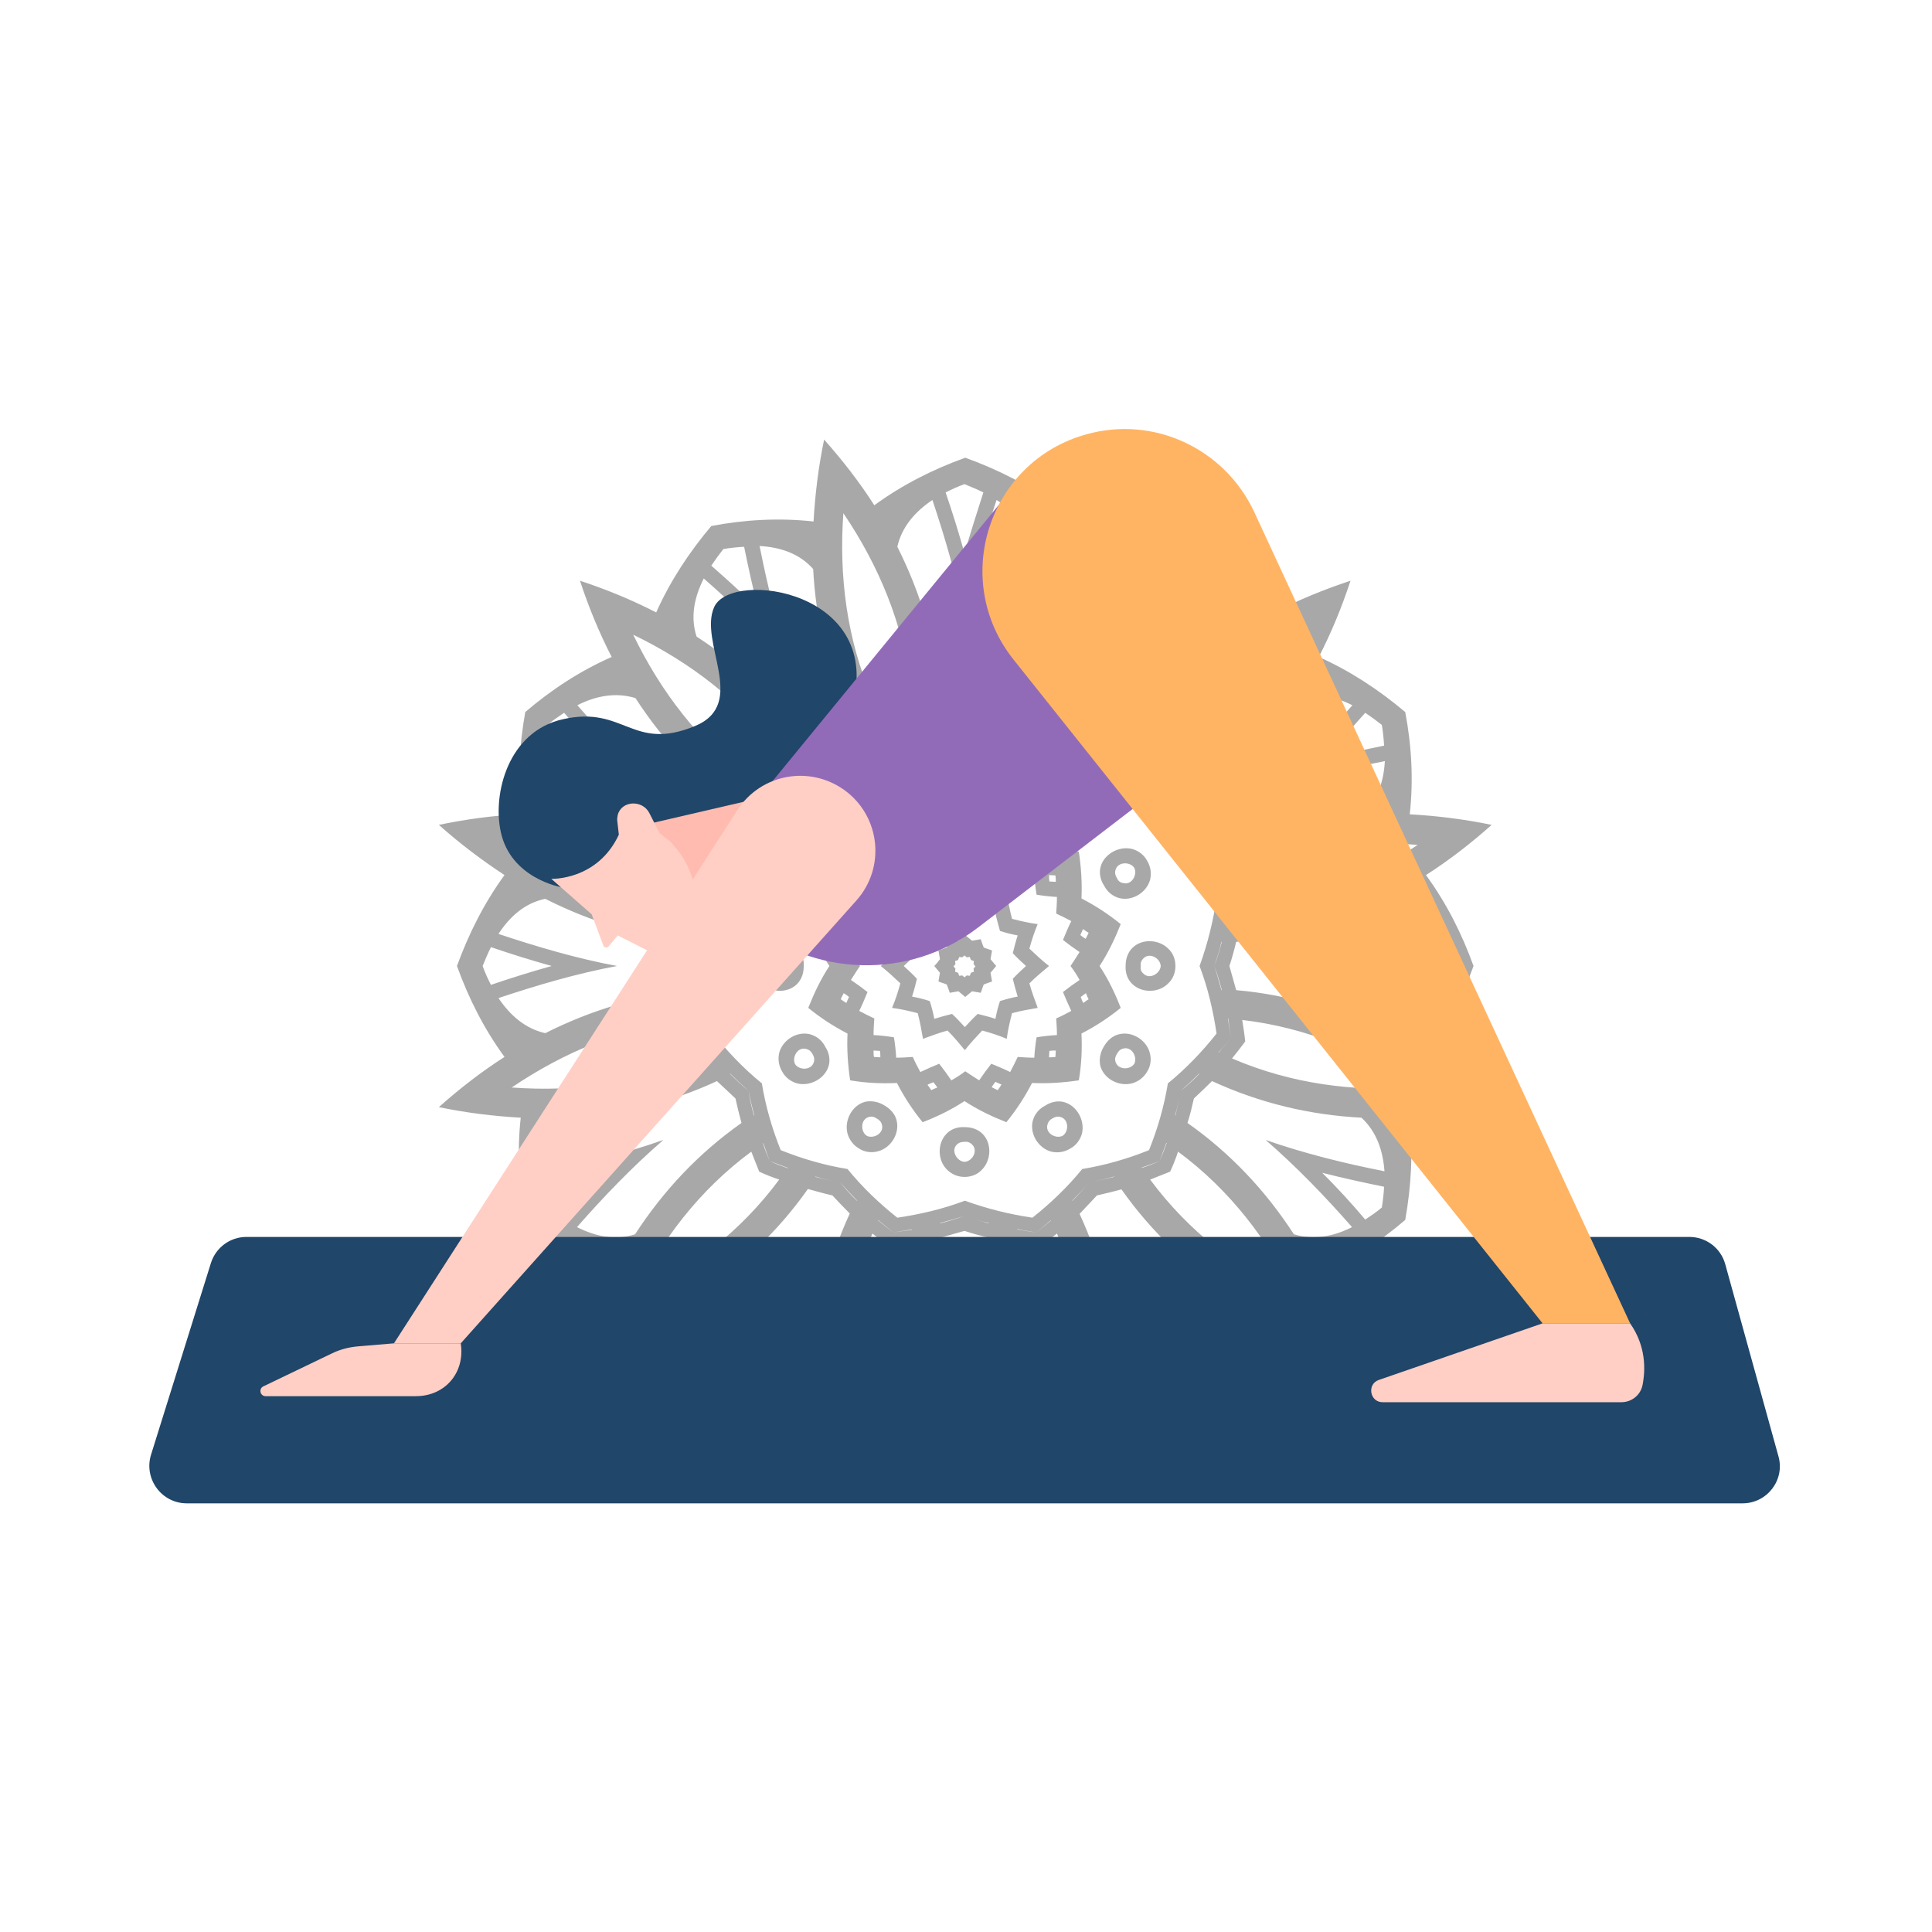 <?xml version="1.0" encoding="utf-8"?>
<!-- Generator: Adobe Illustrator 21.0.0, SVG Export Plug-In . SVG Version: 6.00 Build 0)  -->
<svg version="1.1" id="Layer_1" xmlns="http://www.w3.org/2000/svg" xmlns:xlink="http://www.w3.org/1999/xlink" x="0px" y="0px"
	 viewBox="0 0 512 512" style="enable-background:new 0 0 512 512;" xml:space="preserve">
<style type="text/css">
	.st0{fill:#A8A8A8;}
	.st1{fill:#204669;}
	.st2{fill:#926BB8;}
	.st3{fill:#FFB464;}
	.st4{fill:#FFCFC5;}
	.st5{fill:#FFBBB0;}
</style>
<g>
	<path class="st0" d="M199.8,256c0,1.7,0.6,3.4,1.9,4.6c2.5,2.5,7,2.7,9.5,0.2c1.3-1.3,1.8-3,1.8-4.8c0.1-1.8-0.5-3.6-1.8-4.8
		c-2.6-2.5-7.1-2.3-9.5,0.2C200.4,252.7,199.8,254.4,199.8,256z M207.3,228.1c-0.9,1.4-1.2,3.2-0.7,5c0.9,3.4,4.7,5.8,8.2,4.9
		c1.7-0.4,3.1-1.7,4-3.3c0.9-1.5,1.3-3.3,0.9-5.1c-1-3.5-5-5.5-8.4-4.6C209.5,225.5,208.1,226.6,207.3,228.1z M227.7,207.7
		c-1.5,0.8-2.6,2.2-3.1,3.9c-0.9,3.4,1.2,7.4,4.6,8.4c1.7,0.5,3.6,0.1,5.1-0.9c1.6-0.8,2.8-2.2,3.3-4c0.9-3.5-1.5-7.3-4.9-8.2
		C230.9,206.5,229.2,206.8,227.7,207.7z M255.6,200.2c-1.7,0-3.4,0.6-4.6,1.9c-2.5,2.5-2.7,7-0.2,9.5c1.3,1.3,3,1.8,4.8,1.8
		c1.8,0.1,3.6-0.5,4.8-1.8c2.5-2.6,2.3-7.1-0.2-9.5C259,200.8,257.3,200.2,255.6,200.2z M283.6,207.7c-1.4-0.9-3.2-1.2-5-0.7
		c-3.4,0.9-5.8,4.7-4.9,8.2c0.4,1.7,1.7,3.1,3.3,4c1.5,0.9,3.3,1.3,5.1,0.9c3.5-1,5.5-5,4.6-8.4C286.2,209.8,285,208.5,283.6,207.7z
		 M304,228.1c-0.8-1.5-2.2-2.6-3.9-3.1c-3.4-0.9-7.4,1.2-8.4,4.6c-0.5,1.7-0.1,3.6,0.9,5.1c0.8,1.6,2.2,2.8,4,3.3
		c3.5,0.9,7.3-1.5,8.2-4.9C305.2,231.3,304.9,229.6,304,228.1z M311.5,256c0-1.7-0.6-3.4-1.9-4.6c-2.5-2.5-7-2.7-9.5-0.2
		c-1.3,1.3-1.8,3-1.8,4.8c-0.1,1.8,0.5,3.6,1.8,4.8c2.6,2.5,7.1,2.3,9.5-0.2C310.9,259.4,311.5,257.7,311.5,256z M304,284
		c0.9-1.4,1.2-3.2,0.7-5c-0.9-3.4-4.7-5.8-8.2-4.9c-1.7,0.4-3.1,1.7-4,3.3c-0.9,1.5-1.3,3.3-0.9,5.1c1,3.5,5,5.5,8.4,4.6
		C301.8,286.6,303.2,285.4,304,284z M283.6,304.4c1.5-0.8,2.6-2.2,3.1-3.9c0.9-3.4-1.2-7.4-4.6-8.4c-1.7-0.5-3.6-0.1-5.1,0.9
		c-1.6,0.8-2.8,2.2-3.3,4c-0.9,3.5,1.5,7.3,4.9,8.2C280.4,305.6,282.1,305.3,283.6,304.4z M255.6,311.9c1.7,0,3.4-0.6,4.6-1.9
		c2.5-2.5,2.7-7,0.2-9.5c-1.3-1.3-3-1.8-4.8-1.8c-1.8-0.1-3.6,0.5-4.8,1.8c-2.5,2.6-2.3,7.1,0.2,9.5
		C252.3,311.3,254,311.9,255.6,311.9z M227.7,304.4c1.4,0.9,3.2,1.2,5,0.7c3.4-0.9,5.8-4.7,4.9-8.2c-0.4-1.7-1.7-3.1-3.3-4
		c-1.5-0.9-3.3-1.3-5.1-0.9c-3.5,1-5.5,5-4.6,8.4C225.1,302.2,226.3,303.6,227.7,304.4z M207.3,284c0.8,1.5,2.2,2.6,3.9,3.1
		c3.4,0.9,7.4-1.2,8.4-4.6c0.5-1.7,0.1-3.6-0.9-5.1c-0.8-1.6-2.2-2.8-4-3.3c-3.5-0.9-7.3,1.5-8.2,4.9
		C206.1,280.8,206.4,282.5,207.3,284z M209,256c0.1,0.7-0.1,1.4-0.7,2c-1.6,1.7-4.5,0.1-4.6-2c0.1-2,3-3.7,4.6-2
		C208.9,254.6,209.1,255.4,209,256z M215.3,232.7c-0.3,0.6-0.8,1.2-1.6,1.4c-2.3,0.7-3.9-2.2-3-4c1.1-1.7,4.4-1.7,5,0.6
		C215.9,231.5,215.7,232.2,215.3,232.7z M232.3,215.7c-0.6,0.4-1.3,0.6-2.1,0.4c-2.3-0.6-2.3-3.9-0.6-5c1.8-0.9,4.7,0.7,4,3
		C233.5,214.9,233,215.4,232.3,215.7z M255.6,209.4c-0.7,0.1-1.4-0.1-2-0.7c-1.7-1.6-0.1-4.5,2-4.6c2,0.1,3.7,3,2,4.6
		C257,209.3,256.3,209.5,255.6,209.4z M278.9,215.7c-0.6-0.3-1.2-0.8-1.4-1.6c-0.7-2.3,2.2-3.9,4-3c1.7,1.1,1.7,4.4-0.6,5
		C280.2,216.3,279.5,216.1,278.9,215.7z M296,232.7c-0.4-0.6-0.6-1.3-0.4-2.1c0.6-2.3,3.9-2.3,5-0.6c0.9,1.8-0.7,4.7-3,4
		C296.8,233.9,296.3,233.4,296,232.7z M302.3,256c-0.1-0.7,0.1-1.4,0.7-2c1.6-1.7,4.5-0.1,4.6,2c-0.1,2-3,3.7-4.6,2
		C302.3,257.4,302.2,256.7,302.3,256z M296,279.3c0.3-0.6,0.8-1.2,1.6-1.4c2.3-0.7,3.9,2.2,3,4c-1.1,1.7-4.4,1.7-5-0.6
		C295.4,280.6,295.6,279.9,296,279.3z M278.9,296.4c0.6-0.4,1.3-0.6,2.1-0.4c2.3,0.6,2.3,3.9,0.6,5c-1.8,0.9-4.7-0.7-4-3
		C277.8,297.2,278.3,296.7,278.9,296.4z M255.6,302.6c0.7-0.1,1.4,0.1,2,0.7c1.7,1.6,0.1,4.5-2,4.6c-2-0.1-3.7-3-2-4.6
		C254.2,302.7,255,302.6,255.6,302.6z M232.3,296.4c0.6,0.3,1.2,0.8,1.4,1.6c0.7,2.3-2.2,3.9-4,3c-1.7-1.1-1.7-4.4,0.6-5
		C231.1,295.8,231.8,296,232.3,296.4z M215.3,279.3c0.4,0.6,0.6,1.3,0.4,2.1c-0.6,2.3-3.9,2.3-5,0.6c-0.9-1.8,0.7-4.7,3-4
		C214.5,278.2,215,278.7,215.3,279.3z"/>
	<path class="st0" d="M146.2,256c-5.4,1.5-10.8,3.2-16.1,5c-0.8-1.6-1.6-3.3-2.2-5c0.7-1.7,1.4-3.4,2.2-5
		C135.4,252.8,140.8,254.5,146.2,256z M160.9,201.3c-5.5-1.4-11-2.6-16.4-3.7c0.1-1.8,0.3-3.6,0.6-5.5c1.4-1.2,2.9-2.2,4.4-3.2
		C153.1,193.1,156.9,197.3,160.9,201.3z M200.9,161.3c-4-3.9-8.2-7.7-12.4-11.4c1-1.5,2.1-3,3.2-4.4c1.8-0.3,3.7-0.5,5.5-0.6
		C198.3,150.3,199.5,155.8,200.9,161.3z M255.6,146.6c-1.5-5.4-3.2-10.8-5-16.1c1.6-0.8,3.3-1.6,5-2.2c1.7,0.7,3.4,1.4,5,2.2
		C258.9,135.8,257.2,141.2,255.6,146.6z M310.4,161.3c1.4-5.5,2.6-11,3.7-16.4c1.8,0.1,3.6,0.3,5.5,0.6c1.2,1.4,2.2,2.9,3.2,4.4
		C318.6,153.5,314.4,157.3,310.4,161.3z M350.4,201.3c3.9-4,7.7-8.2,11.4-12.4c1.5,1,3,2.1,4.4,3.2c0.3,1.8,0.5,3.7,0.6,5.5
		C361.4,198.7,355.9,199.9,350.4,201.3z M365.1,256c5.4-1.5,10.8-3.2,16.1-5c0.8,1.6,1.6,3.3,2.2,5c-0.7,1.7-1.4,3.4-2.2,5
		C375.9,259.3,370.5,257.6,365.1,256z M350.4,310.8c5.5,1.4,11,2.6,16.4,3.7c-0.1,1.8-0.3,3.6-0.6,5.5c-1.4,1.2-2.9,2.2-4.4,3.2
		C358.2,318.9,354.4,314.8,350.4,310.8z M310.4,350.8c4,3.9,8.2,7.7,12.4,11.4c-1,1.5-2.1,3-3.2,4.4c-1.8,0.3-3.7,0.5-5.5,0.6
		C313,361.8,311.8,356.3,310.4,350.8z M255.6,365.5c1.5,5.4,3.2,10.8,5,16.1c-1.6,0.8-3.3,1.6-5,2.2c-1.7-0.7-3.4-1.4-5-2.2
		C252.4,376.3,254.1,370.9,255.6,365.5z M200.9,350.8c-1.4,5.5-2.6,11-3.7,16.4c-1.8-0.1-3.6-0.3-5.5-0.6c-1.2-1.4-2.2-2.9-3.2-4.4
		C192.7,358.6,196.9,354.8,200.9,350.8z M160.9,310.8c-3.9,4-7.7,8.2-11.4,12.4c-1.5-1-3-2.1-4.4-3.2c-0.3-1.8-0.5-3.7-0.6-5.5
		C149.9,313.4,155.4,312.2,160.9,310.8z M185.5,256c-0.7,2.1-1.3,4.3-1.8,6.4c-14,1.3-27.1,5.3-39.2,11.4c-5.3-1.2-9.3-4.7-12.4-9.3
		c10.2-3.4,20.7-6.5,31.4-8.5c-10.7-2-21.2-5.1-31.4-8.5c3-4.6,7-8.2,12.4-9.3c12.1,6.1,25.2,10.2,39.2,11.4
		C184.2,251.8,184.8,253.9,185.5,256z M194.9,221c-1.6,1.5-3.2,3-4.8,4.6c-12.8-5.9-26.1-9-39.6-9.7c-4-3.7-5.7-8.7-6.1-14.2
		c10.6,2.1,21.2,4.7,31.5,8.3c-8.2-7.1-15.8-15-22.9-23.1c4.9-2.5,10.2-3.5,15.4-1.9c7.4,11.4,16.7,21.4,28.2,29.5
		C195.9,216.7,195.4,218.8,194.9,221z M220.6,195.3c-2.2,0.5-4.3,1-6.5,1.6c-8.1-11.5-18.1-20.8-29.5-28.2
		c-1.7-5.2-0.6-10.4,1.9-15.4c8.1,7.1,16,14.7,23.1,22.9c-3.6-10.2-6.2-20.9-8.3-31.5c5.5,0.3,10.6,2,14.2,6.1
		c0.7,13.5,3.8,26.9,9.7,39.6C223.6,192.1,222.1,193.7,220.6,195.3z M255.6,185.9c-2.1-0.7-4.3-1.3-6.4-1.8
		c-1.3-14-5.3-27.1-11.4-39.2c1.2-5.3,4.7-9.3,9.3-12.4c3.4,10.2,6.5,20.7,8.5,31.4c2-10.7,5.1-21.2,8.5-31.4c4.6,3,8.2,7,9.3,12.4
		c-6.1,12.1-10.2,25.2-11.4,39.2C259.9,184.6,257.8,185.2,255.6,185.9z M290.7,195.3c-1.5-1.6-3-3.2-4.6-4.8
		c5.9-12.8,9-26.1,9.7-39.6c3.7-4,8.7-5.7,14.2-6.1c-2.1,10.6-4.7,21.2-8.3,31.5c7.1-8.2,15-15.8,23.1-22.9
		c2.5,4.9,3.5,10.2,1.9,15.4c-11.4,7.4-21.4,16.7-29.5,28.2C295,196.3,292.9,195.8,290.7,195.3z M316.4,221c-0.5-2.2-1-4.3-1.6-6.5
		c11.5-8.1,20.8-18.1,28.2-29.5c5.2-1.7,10.4-0.6,15.4,1.9c-7.1,8.1-14.7,16-22.9,23.1c10.2-3.6,20.9-6.2,31.5-8.3
		c-0.3,5.5-2,10.6-6.1,14.2c-13.5,0.7-26.9,3.8-39.6,9.7C319.6,224,318,222.5,316.4,221z M325.8,256c0.7-2.1,1.3-4.3,1.8-6.4
		c14-1.3,27.1-5.3,39.2-11.4c5.3,1.2,9.3,4.7,12.4,9.3c-10.2,3.4-20.7,6.5-31.4,8.5c10.7,2,21.2,5.1,31.4,8.5c-3,4.6-7,8.2-12.4,9.3
		c-12.1-6.1-25.2-10.2-39.2-11.4C327,260.3,326.4,258.2,325.8,256z M316.4,291.1c1.6-1.5,3.2-3,4.8-4.6c12.8,5.9,26.1,9,39.6,9.7
		c4,3.7,5.7,8.7,6.1,14.2c-10.6-2.1-21.2-4.7-31.5-8.3c8.2,7.1,15.8,15,22.9,23.1c-4.9,2.5-10.2,3.5-15.4,1.9
		c-7.4-11.4-16.7-21.4-28.2-29.5C315.4,295.4,315.9,293.3,316.4,291.1z M290.7,316.8c2.2-0.5,4.3-1,6.5-1.6
		c8.1,11.5,18.1,20.8,29.5,28.2c1.7,5.2,0.6,10.4-1.9,15.4c-8.1-7.1-16-14.7-23.1-22.9c3.6,10.2,6.2,20.9,8.3,31.5
		c-5.5-0.3-10.6-2-14.2-6.1c-0.7-13.5-3.8-26.9-9.7-39.6C287.7,320,289.2,318.4,290.7,316.8z M255.6,326.2c2.1,0.7,4.3,1.3,6.4,1.8
		c1.3,14,5.3,27.1,11.4,39.2c-1.2,5.3-4.7,9.3-9.3,12.4c-3.4-10.2-6.5-20.7-8.5-31.4c-2,10.7-5.1,21.2-8.5,31.4
		c-4.6-3-8.2-7-9.3-12.4c6.1-12.1,10.2-25.2,11.4-39.2C251.4,327.4,253.5,326.8,255.6,326.2z M220.6,316.8c1.5,1.6,3,3.2,4.6,4.8
		c-5.9,12.8-9,26.1-9.7,39.6c-3.7,4-8.7,5.7-14.2,6.1c2.1-10.6,4.7-21.2,8.3-31.5c-7.1,8.2-15,15.8-23.1,22.9
		c-2.5-4.9-3.5-10.2-1.9-15.4c11.4-7.4,21.4-16.7,29.5-28.2C216.3,315.7,218.4,316.3,220.6,316.8z M194.9,291.1
		c0.5,2.2,1,4.3,1.6,6.5c-11.5,8.1-20.8,18.1-28.2,29.5c-5.2,1.7-10.4,0.6-15.4-1.9c7.1-8.1,14.7-16,22.9-23.1
		c-10.2,3.6-20.9,6.2-31.5,8.3c0.3-5.5,2-10.6,6.1-14.2c13.5-0.7,26.9-3.8,39.6-9.7C191.7,288.1,193.3,289.6,194.9,291.1z
		 M222.8,264.8c0.2-0.5,0.5-1,0.8-1.6c0.5,0.3,0.9,0.6,1.4,1c-0.2,0.5-0.5,1-0.7,1.6C223.8,265.5,223.3,265.2,222.8,264.8z
		 M222.8,247.2c0.5-0.3,1-0.7,1.4-1c0.3,0.5,0.5,1,0.7,1.6c-0.5,0.3-0.9,0.7-1.4,1C223.3,248.3,223.1,247.8,222.8,247.2z M231.6,232
		c0.6-0.1,1.2-0.1,1.7-0.1c0,0.6-0.1,1.1-0.1,1.7c-0.6,0.1-1.1,0.1-1.7,0.1C231.5,233.2,231.6,232.6,231.6,232z M246.8,223.2
		c0.5,0.2,1,0.5,1.6,0.8c-0.3,0.5-0.6,0.9-1,1.4c-0.5-0.2-1-0.5-1.6-0.7C246.2,224.2,246.5,223.7,246.8,223.2z M264.4,223.2
		c0.3,0.5,0.7,1,1,1.4c-0.5,0.3-1,0.5-1.6,0.7c-0.3-0.5-0.7-0.9-1-1.4C263.4,223.7,263.9,223.5,264.4,223.2z M279.7,232
		c0.1,0.6,0.1,1.2,0.1,1.7c-0.6,0-1.1-0.1-1.7-0.1c-0.1-0.6-0.1-1.1-0.1-1.7C278.5,231.9,279.1,232,279.7,232z M288.5,247.2
		c-0.2,0.5-0.5,1-0.8,1.6c-0.5-0.3-0.9-0.6-1.4-1c0.2-0.5,0.5-1,0.7-1.6C287.5,246.6,288,246.9,288.5,247.2z M288.5,264.8
		c-0.5,0.3-1,0.7-1.4,1c-0.3-0.5-0.5-1-0.7-1.6c0.5-0.3,0.9-0.7,1.4-1C288,263.8,288.2,264.3,288.5,264.8z M279.7,280.1
		c-0.6,0.1-1.2,0.1-1.7,0.1c0-0.6,0.1-1.1,0.1-1.7c0.6-0.1,1.1-0.1,1.7-0.1C279.8,278.9,279.7,279.5,279.7,280.1z M264.4,288.9
		c-0.5-0.2-1-0.5-1.6-0.8c0.3-0.5,0.6-0.9,1-1.4c0.5,0.2,1,0.5,1.6,0.7C265.1,287.9,264.8,288.4,264.4,288.9z M246.8,288.9
		c-0.3-0.5-0.7-1-1-1.4c0.5-0.3,1-0.5,1.6-0.7c0.3,0.5,0.7,0.9,1,1.4C247.9,288.4,247.4,288.6,246.8,288.9z M231.6,280.1
		c-0.1-0.6-0.1-1.2-0.1-1.7c0.6,0,1.1,0.1,1.7,0.1c0.1,0.6,0.1,1.1,0.1,1.7C232.8,280.2,232.2,280.1,231.6,280.1z M253.2,256.7
		c-0.2-0.2-0.3-0.4-0.5-0.6c0.2-0.2,0.3-0.4,0.5-0.6c0-0.3-0.1-0.5-0.1-0.8c0.3-0.1,0.5-0.2,0.8-0.3c0.1-0.3,0.2-0.5,0.3-0.8
		c0.3,0,0.5,0.1,0.8,0.1c0.2-0.2,0.4-0.3,0.6-0.5c0.2,0.2,0.4,0.3,0.6,0.5c0.3,0,0.5-0.1,0.8-0.1c0.1,0.3,0.2,0.5,0.3,0.8
		c0.3,0.1,0.5,0.2,0.8,0.3c0,0.3-0.1,0.5-0.1,0.8c0.2,0.2,0.3,0.4,0.5,0.6c-0.2,0.2-0.3,0.4-0.5,0.6c0,0.3,0.1,0.5,0.1,0.8
		c-0.3,0.1-0.5,0.2-0.8,0.3c-0.1,0.3-0.2,0.5-0.3,0.8c-0.3,0-0.5-0.1-0.8-0.1c-0.2,0.2-0.4,0.3-0.6,0.5c-0.2-0.2-0.4-0.3-0.6-0.5
		c-0.3,0-0.5,0.1-0.8,0.1c-0.1-0.3-0.2-0.5-0.3-0.8c-0.3-0.1-0.5-0.2-0.8-0.3C253.1,257.2,253.2,257,253.2,256.7z M135.6,288.2
		c13.9-9.4,29.4-15.9,46.5-17.9c-0.3,1.9-0.6,3.8-0.8,5.7c1.1,1.5,2.3,3,3.5,4.5C169,287.3,152.3,289.4,135.6,288.2z M135.6,223.9
		c16.7-1.2,33.4,0.9,49.2,7.7c-1.2,1.5-2.4,3-3.5,4.5c0.2,1.9,0.5,3.8,0.8,5.7C165,239.8,149.5,233.3,135.6,223.9z M167.8,168.2
		c15.1,7.3,28.5,17.5,38.7,31.3c-1.8,0.7-3.5,1.4-5.3,2.1c-0.8,1.7-1.5,3.5-2.1,5.3C185.3,196.7,175.1,183.3,167.8,168.2z
		 M223.5,136c9.4,13.9,15.9,29.4,17.9,46.5c-1.9-0.3-3.8-0.6-5.7-0.8c-1.5,1.1-3,2.3-4.5,3.5C224.4,169.4,222.3,152.7,223.5,136z
		 M287.8,136c1.2,16.7-0.9,33.4-7.7,49.2c-1.5-1.2-3-2.4-4.5-3.5c-1.9,0.2-3.8,0.5-5.7,0.8C271.9,165.4,278.4,149.9,287.8,136z
		 M343.5,168.2c-7.3,15.1-17.5,28.5-31.3,38.7c-0.7-1.8-1.4-3.5-2.1-5.3c-1.7-0.8-3.5-1.5-5.3-2.1
		C315,185.7,328.4,175.5,343.5,168.2z M375.7,223.9c-13.9,9.4-29.4,15.9-46.5,17.9c0.3-1.9,0.6-3.8,0.8-5.7c-1.1-1.5-2.3-3-3.5-4.5
		C342.2,224.8,358.9,222.6,375.7,223.9z M375.7,288.2c-16.7,1.2-33.4-0.9-49.2-7.7c1.2-1.5,2.4-3,3.5-4.5c-0.2-1.9-0.5-3.8-0.8-5.7
		C346.3,272.3,361.8,278.8,375.7,288.2z M343.5,343.9c-15.1-7.3-28.5-17.5-38.7-31.3c1.8-0.7,3.5-1.4,5.3-2.1
		c0.8-1.7,1.5-3.5,2.1-5.3C326,315.4,336.2,328.8,343.5,343.9z M287.8,376.1c-9.4-13.9-15.9-29.4-17.9-46.5c1.9,0.3,3.8,0.6,5.7,0.8
		c1.5-1.1,3-2.3,4.5-3.5C286.9,342.6,289,359.3,287.8,376.1z M223.5,376.1c-1.2-16.7,0.9-33.4,7.7-49.2c1.5,1.2,3,2.4,4.5,3.5
		c1.9-0.2,3.8-0.5,5.7-0.8C239.4,346.7,232.9,362.2,223.5,376.1z M167.8,343.9c7.3-15.1,17.5-28.5,31.3-38.7
		c0.7,1.8,1.4,3.5,2.1,5.3c1.7,0.8,3.5,1.5,5.3,2.1C196.3,326.4,182.9,336.6,167.8,343.9z M185.1,274.9c0.2-1.7,0.5-3.3,0.8-5
		c0,0,0.1,0,0.1,0C185.6,271.6,185.4,273.3,185.1,274.9c1.1,1.3,2.1,2.6,3.2,3.9c0,0,0,0-0.1,0C187.2,277.6,186.1,276.3,185.1,274.9
		z M185.1,237.1c1-1.3,2.1-2.7,3.2-4c0,0,0,0,0.1,0C187.2,234.5,186.2,235.8,185.1,237.1c0.3,1.7,0.5,3.4,0.8,5c0,0-0.1,0-0.1,0
		C185.5,240.5,185.3,238.8,185.1,237.1z M204,204.4c1.6-0.7,3.1-1.3,4.7-1.8c0,0,0,0,0,0.1C207.2,203.2,205.6,203.8,204,204.4
		c-0.6,1.6-1.2,3.2-1.8,4.8c0,0,0,0-0.1,0C202.7,207.5,203.3,205.9,204,204.4z M236.7,185.5c1.7,0.2,3.3,0.5,5,0.8c0,0,0,0.1,0,0.1
		C240.1,186,238.4,185.8,236.7,185.5c-1.3,1.1-2.6,2.1-3.9,3.2c0,0,0,0,0-0.1C234.1,187.5,235.4,186.5,236.7,185.5z M274.6,185.5
		c1.3,1,2.7,2.1,4,3.2c0,0,0,0,0,0.1C277.2,187.6,275.9,186.6,274.6,185.5c-1.7,0.3-3.4,0.5-5,0.8c0,0,0-0.1,0-0.1
		C271.2,185.9,272.9,185.7,274.6,185.5z M307.3,204.4c0.7,1.6,1.3,3.1,1.8,4.7c0,0,0,0-0.1,0C308.5,207.6,307.9,206,307.3,204.4
		c-1.6-0.6-3.2-1.2-4.8-1.8c0,0,0,0,0-0.1C304.2,203.1,305.7,203.7,307.3,204.4z M326.2,237.1c-0.2,1.7-0.5,3.3-0.8,5
		c0,0-0.1,0-0.1,0C325.7,240.5,325.9,238.8,326.2,237.1c-1.1-1.3-2.1-2.6-3.2-3.9c0,0,0,0,0.1,0
		C324.1,234.5,325.2,235.8,326.2,237.1z M326.2,274.9c-1,1.3-2.1,2.7-3.2,4c0,0,0,0-0.1,0C324.1,277.6,325.1,276.3,326.2,274.9
		c-0.3-1.7-0.5-3.4-0.8-5c0,0,0.1,0,0.1,0C325.7,271.6,326,273.3,326.2,274.9z M307.3,307.7c-1.6,0.7-3.1,1.3-4.7,1.8c0,0,0,0,0-0.1
		C304.1,308.9,305.7,308.3,307.3,307.7c0.6-1.6,1.2-3.2,1.8-4.8c0,0,0,0,0.1,0C308.6,304.6,308,306.1,307.3,307.7z M274.6,326.6
		c-1.7-0.2-3.3-0.5-5-0.8c0,0,0-0.1,0-0.1C271.2,326.1,272.9,326.3,274.6,326.6c1.3-1.1,2.6-2.1,3.9-3.2c0,0,0,0,0,0.1
		C277.2,324.5,275.9,325.6,274.6,326.6z M236.7,326.6c-1.3-1-2.7-2.1-4-3.2c0,0,0,0,0-0.1C234.1,324.5,235.4,325.5,236.7,326.6
		c1.7-0.3,3.4-0.5,5-0.8c0,0,0,0.1,0,0.1C240.1,326.1,238.4,326.4,236.7,326.6z M204,307.7c-0.7-1.6-1.3-3.1-1.8-4.7c0,0,0,0,0.1,0
		C202.8,304.5,203.4,306.1,204,307.7c1.6,0.6,3.2,1.2,4.8,1.8c0,0,0,0,0,0.1C207.1,309,205.5,308.4,204,307.7z M189.5,256
		c-0.7,2.1-1.4,4.2-1.9,6.4c0,0,0,0-0.1,0C188.1,260.3,188.7,258.1,189.5,256c-0.8-2.1-1.4-4.2-2-6.4c0,0,0,0,0.1,0
		C188.1,251.8,188.8,253.9,189.5,256z M198.4,223c-1.7,1.5-3.3,3-4.9,4.6c0,0,0,0,0-0.1C195,225.9,196.6,224.4,198.4,223
		c0.4-2.2,0.9-4.4,1.4-6.5c0,0,0,0,0.1,0C199.3,218.6,198.8,220.8,198.4,223z M222.6,198.8c-2.2,0.4-4.3,0.9-6.5,1.5c0,0,0,0,0-0.1
		C218.2,199.6,220.4,199.1,222.6,198.8c1.4-1.7,2.9-3.3,4.5-4.9c0,0,0,0,0.1,0C225.6,195.5,224,197.1,222.6,198.8z M255.6,189.9
		c-2.1-0.7-4.2-1.4-6.4-1.9c0,0,0,0,0-0.1C251.4,188.5,253.5,189.1,255.6,189.9c2.1-0.8,4.2-1.4,6.4-2c0,0,0,0,0,0.1
		C259.9,188.5,257.7,189.2,255.6,189.9z M288.7,198.8c-1.5-1.7-3-3.3-4.6-4.9c0,0,0,0,0.1,0C285.8,195.4,287.3,197,288.7,198.8
		c2.2,0.4,4.4,0.9,6.5,1.4c0,0,0,0,0,0.1C293.1,199.7,290.9,199.2,288.7,198.8z M312.9,223c-0.4-2.2-0.9-4.3-1.5-6.5c0,0,0,0,0.1,0
		C312,218.6,312.5,220.8,312.9,223c1.7,1.4,3.3,2.9,4.9,4.5c0,0,0,0,0,0.1C316.2,226,314.6,224.4,312.9,223z M321.8,256
		c0.7-2.1,1.4-4.2,1.9-6.4c0,0,0,0,0.1,0C323.2,251.8,322.6,253.9,321.8,256c0.8,2.1,1.4,4.2,2,6.4c0,0,0,0-0.1,0
		C323.1,260.3,322.5,258.1,321.8,256z M312.9,289.1c1.7-1.5,3.3-3,4.9-4.6c0,0,0,0,0,0.1C316.3,286.2,314.6,287.7,312.9,289.1
		c-0.4,2.2-0.9,4.4-1.4,6.5c0,0,0,0-0.1,0C312,293.5,312.5,291.3,312.9,289.1z M288.7,313.3c2.2-0.4,4.3-0.9,6.5-1.5c0,0,0,0,0,0.1
		C293.1,312.4,290.9,312.9,288.7,313.3c-1.4,1.7-2.9,3.3-4.5,4.9c0,0,0,0-0.1,0C285.7,316.6,287.3,315,288.7,313.3z M255.6,322.2
		c2.1,0.7,4.2,1.4,6.4,1.9c0,0,0,0,0,0.1C259.9,323.6,257.7,322.9,255.6,322.2c-2.1,0.8-4.2,1.4-6.4,2c0,0,0,0,0-0.1
		C251.4,323.5,253.5,322.9,255.6,322.2z M222.6,313.3c1.5,1.7,3,3.3,4.6,4.9c0,0,0,0-0.1,0C225.5,316.7,224,315,222.6,313.3
		c-2.2-0.4-4.4-0.9-6.5-1.4c0,0,0,0,0-0.1C218.2,312.4,220.4,312.9,222.6,313.3z M198.4,289.1c0.4,2.2,0.9,4.3,1.5,6.5
		c0,0,0,0-0.1,0C199.2,293.5,198.7,291.3,198.4,289.1c-1.7-1.4-3.3-2.9-4.9-4.5c0,0,0,0,0-0.1C195.1,286.1,196.7,287.6,198.4,289.1z
		 M219.8,256c-2.3,3.5-4.1,7.3-5.6,11.1c3.2,2.6,6.7,4.9,10.4,6.8c-0.2,4.2,0.1,8.4,0.7,12.4c4.1,0.7,8.2,0.9,12.4,0.7
		c1.9,3.7,4.2,7.2,6.8,10.4c3.9-1.5,7.6-3.3,11.1-5.6c3.5,2.3,7.3,4.1,11.1,5.6c2.6-3.2,4.9-6.7,6.8-10.4c4.2,0.2,8.4-0.1,12.4-0.7
		c0.7-4.1,0.9-8.2,0.7-12.4c3.7-1.9,7.2-4.2,10.4-6.8c-1.5-3.9-3.3-7.6-5.6-11.1c2.3-3.5,4.1-7.3,5.6-11.1
		c-3.2-2.6-6.7-4.9-10.4-6.8c0.2-4.2-0.1-8.4-0.7-12.4c-4.1-0.6-8.2-0.9-12.4-0.7c-1.9-3.7-4.2-7.2-6.8-10.4
		c-3.9,1.5-7.6,3.3-11.1,5.6c-3.5-2.3-7.3-4.1-11.1-5.6c-2.6,3.2-4.9,6.7-6.8,10.4c-4.2-0.2-8.4,0.1-12.4,0.7
		c-0.6,4.1-0.9,8.2-0.7,12.4c-3.7,1.9-7.2,4.2-10.4,6.8C215.6,248.8,217.5,252.5,219.8,256z M189,273.9c0.9-6.1,2.4-12.1,4.5-17.9
		c-2.2-5.8-3.6-11.8-4.5-17.9c3.8-4.8,8.1-9.3,12.9-13.2c1-6.1,2.7-12,5-17.7c5.7-2.3,11.6-4,17.7-5c3.9-4.8,8.4-9.1,13.2-12.9
		c6.1,0.9,12.1,2.4,17.9,4.5c5.8-2.2,11.8-3.6,17.9-4.5c4.8,3.8,9.3,8.1,13.2,12.9c6.1,1,12,2.7,17.7,5c2.3,5.7,4,11.6,5,17.7
		c4.8,3.9,9.1,8.4,12.9,13.2c-0.9,6.1-2.4,12.1-4.5,17.9c2.2,5.8,3.6,11.8,4.5,17.9c-3.8,4.8-8.1,9.3-12.9,13.2
		c-1,6.1-2.7,12-5,17.7c-5.7,2.3-11.6,4-17.7,5c-3.9,4.8-8.4,9.1-13.2,12.9c-6.1-0.9-12.1-2.4-17.9-4.5c-5.8,2.2-11.8,3.6-17.9,4.5
		c-4.8-3.8-9.3-8.1-13.2-12.9c-6.1-1-12-2.7-17.7-5c-2.3-5.7-4-11.6-5-17.7C197.1,283.2,192.8,278.7,189,273.9z M243,259.4
		c-1.1-1.2-2.3-2.3-3.5-3.4c1.2-1.1,2.4-2.2,3.5-3.4c-0.4-1.6-0.8-3.1-1.3-4.7c1.6-0.3,3.1-0.7,4.7-1.2c0.5-1.5,0.9-3.1,1.2-4.7
		c1.5,0.5,3.1,0.9,4.7,1.3c1.2-1.1,2.3-2.3,3.4-3.5c1.1,1.2,2.2,2.4,3.4,3.5c1.6-0.4,3.1-0.8,4.7-1.3c0.3,1.6,0.8,3.1,1.2,4.7
		c1.5,0.5,3.1,0.9,4.7,1.2c-0.5,1.5-0.9,3.1-1.3,4.7c1.1,1.2,2.3,2.3,3.5,3.4c-1.2,1.1-2.4,2.2-3.5,3.4c0.4,1.6,0.8,3.1,1.3,4.7
		c-1.6,0.3-3.1,0.7-4.7,1.2c-0.5,1.5-0.9,3.1-1.2,4.7c-1.5-0.5-3.1-0.9-4.7-1.3c-1.2,1.1-2.3,2.3-3.4,3.5c-1.1-1.2-2.2-2.4-3.4-3.5
		c-1.6,0.4-3.1,0.8-4.7,1.3c-0.3-1.6-0.7-3.1-1.2-4.7c-1.5-0.5-3.1-0.9-4.7-1.2C242.2,262.6,242.6,261,243,259.4z M247.6,256
		c0.5,0.6,1,1.2,1.5,1.8c-0.1,0.8-0.3,1.5-0.4,2.3c0.7,0.3,1.5,0.5,2.2,0.8c0.3,0.7,0.5,1.4,0.8,2.2c0.8-0.1,1.5-0.3,2.3-0.4
		c0.6,0.5,1.2,1,1.8,1.5c0.6-0.5,1.2-1,1.8-1.5c0.8,0.1,1.5,0.3,2.3,0.4c0.3-0.7,0.5-1.5,0.8-2.2c0.7-0.3,1.4-0.5,2.2-0.8
		c-0.1-0.8-0.3-1.5-0.4-2.3c0.5-0.6,1-1.2,1.5-1.8c-0.5-0.6-1-1.2-1.5-1.8c0.1-0.8,0.3-1.5,0.4-2.3c-0.7-0.3-1.5-0.5-2.2-0.8
		c-0.3-0.7-0.5-1.4-0.8-2.2c-0.8,0.1-1.5,0.3-2.3,0.4c-0.6-0.5-1.2-1-1.8-1.5c-0.6,0.5-1.2,1-1.8,1.5c-0.8-0.1-1.5-0.3-2.3-0.4
		c-0.3,0.7-0.5,1.5-0.8,2.2c-0.7,0.3-1.4,0.5-2.2,0.8c0.1,0.8,0.3,1.5,0.4,2.3C248.6,254.9,248.1,255.5,247.6,256z M229.9,262.9
		c-1.4-1.1-2.9-2.2-4.4-3.2c0.8-1.3,1.6-2.5,2.4-3.7c-0.9-1.2-1.7-2.4-2.4-3.7c1.5-1,3-2.1,4.4-3.2c-0.7-1.7-1.4-3.3-2.2-5
		c1.3-0.7,2.6-1.4,4-2c-0.1-1.5-0.2-2.9-0.2-4.4c1.8-0.1,3.6-0.3,5.4-0.6c0.3-1.8,0.5-3.6,0.6-5.4c1.5,0,3,0.1,4.4,0.2
		c0.6-1.3,1.3-2.7,2-4c1.6,0.8,3.3,1.5,5,2.2c1.1-1.4,2.2-2.9,3.2-4.4c1.3,0.8,2.5,1.6,3.7,2.4c1.2-0.9,2.4-1.7,3.7-2.4
		c1,1.5,2.1,3,3.2,4.4c1.7-0.7,3.3-1.4,5-2.2c0.7,1.3,1.4,2.6,2,4c1.5-0.1,2.9-0.2,4.4-0.2c0.1,1.8,0.3,3.6,0.6,5.4
		c1.8,0.3,3.6,0.5,5.4,0.6c0,1.5-0.1,3-0.2,4.4c1.3,0.6,2.7,1.3,4,2c-0.8,1.6-1.5,3.3-2.2,5c1.4,1.1,2.9,2.2,4.4,3.2
		c-0.8,1.3-1.6,2.5-2.4,3.7c0.9,1.2,1.7,2.4,2.4,3.7c-1.5,1-3,2.1-4.4,3.2c0.7,1.7,1.4,3.3,2.2,5c-1.3,0.7-2.6,1.4-4,2
		c0.1,1.5,0.2,2.9,0.2,4.4c-1.8,0.1-3.6,0.3-5.4,0.6c-0.3,1.8-0.5,3.6-0.6,5.4c-1.5,0-3-0.1-4.4-0.2c-0.6,1.3-1.3,2.7-2,4
		c-1.6-0.8-3.3-1.5-5-2.2c-1.1,1.4-2.2,2.9-3.2,4.4c-1.3-0.8-2.5-1.6-3.7-2.4c-1.2,0.9-2.4,1.7-3.7,2.4c-1-1.5-2.1-3-3.2-4.4
		c-1.7,0.7-3.3,1.4-5,2.2c-0.7-1.3-1.4-2.6-2-4c-1.5,0.1-2.9,0.2-4.4,0.2c-0.1-1.8-0.3-3.6-0.6-5.4c-1.8-0.3-3.6-0.5-5.4-0.6
		c0-1.5,0.1-3,0.2-4.4c-1.3-0.6-2.7-1.3-4-2C228.5,266.3,229.2,264.6,229.9,262.9z M233.4,256c1.8,1.4,3.5,3,5.2,4.6
		c-0.6,2.2-1.3,4.4-2.2,6.5c2.3,0.3,4.5,0.8,6.8,1.4c0.6,2.2,1,4.5,1.4,6.8c2.2-0.8,4.3-1.6,6.5-2.2c1.6,1.6,3.1,3.4,4.6,5.2
		c1.4-1.8,3-3.5,4.6-5.2c2.2,0.6,4.4,1.3,6.5,2.2c0.3-2.3,0.8-4.5,1.4-6.8c2.2-0.6,4.5-1,6.8-1.4c-0.8-2.2-1.6-4.3-2.2-6.5
		c1.6-1.6,3.4-3.1,5.2-4.6c-1.8-1.4-3.5-3-5.2-4.6c0.6-2.2,1.3-4.4,2.2-6.5c-2.3-0.3-4.5-0.8-6.8-1.4c-0.6-2.2-1-4.5-1.4-6.8
		c-2.2,0.8-4.3,1.6-6.5,2.2c-1.6-1.6-3.1-3.4-4.6-5.2c-1.4,1.8-3,3.5-4.6,5.2c-2.2-0.6-4.4-1.3-6.5-2.2c-0.3,2.3-0.8,4.5-1.4,6.8
		c-2.2,0.6-4.5,1-6.8,1.4c0.8,2.2,1.6,4.3,2.2,6.5C236.9,253.1,235.2,254.6,233.4,256z M121.1,256c3.1,8.6,7.2,16.7,12.6,24.1
		c-6.1,3.9-11.9,8.4-17.4,13.3c7.2,1.5,14.5,2.4,21.7,2.8c-1,9.1-0.5,18.2,1.2,27.1c7,5.9,14.6,10.9,22.9,14.6
		c-3.3,6.4-6.1,13.2-8.4,20.2c7-2.3,13.8-5.1,20.2-8.4c3.7,8.4,8.7,16,14.6,22.9c9,1.6,18.1,2.1,27.1,1.2c0.3,7.2,1.3,14.5,2.8,21.7
		c4.9-5.5,9.3-11.3,13.3-17.4c7.4,5.4,15.5,9.5,24.1,12.6c8.6-3.1,16.7-7.2,24.1-12.6c3.9,6.1,8.4,11.9,13.3,17.4
		c1.5-7.2,2.4-14.5,2.8-21.7c9.1,1,18.2,0.5,27.1-1.2c5.9-7,10.9-14.6,14.6-22.9c6.4,3.3,13.2,6.1,20.2,8.4
		c-2.3-7-5.1-13.8-8.4-20.2c8.4-3.7,16-8.7,22.9-14.6c1.6-9,2.1-18.1,1.2-27.1c7.2-0.3,14.5-1.3,21.7-2.8
		c-5.5-4.9-11.3-9.3-17.4-13.3c5.4-7.4,9.5-15.5,12.6-24.1c-3.1-8.6-7.2-16.7-12.6-24.1c6.1-3.9,11.9-8.4,17.4-13.3
		c-7.2-1.5-14.5-2.4-21.7-2.8c1-9.1,0.5-18.2-1.2-27.1c-7-5.9-14.6-10.9-22.9-14.6c3.3-6.4,6.1-13.2,8.4-20.2
		c-7,2.3-13.8,5.1-20.2,8.4c-3.7-8.4-8.7-16-14.6-22.9c-9-1.6-18.1-2.1-27.1-1.2c-0.3-7.2-1.3-14.5-2.8-21.7
		c-4.9,5.5-9.3,11.3-13.3,17.4c-7.4-5.4-15.5-9.5-24.1-12.6c-8.6,3.1-16.7,7.2-24.1,12.6c-3.9-6.1-8.4-11.9-13.3-17.4
		c-1.5,7.2-2.4,14.5-2.8,21.7c-9.1-1-18.2-0.5-27.1,1.2c-5.9,7-10.9,14.6-14.6,22.9c-6.4-3.3-13.2-6.1-20.2-8.4
		c2.3,7,5.1,13.8,8.4,20.2c-8.4,3.7-16,8.7-22.9,14.6c-1.6,9-2.1,18.1-1.2,27.1c-7.2,0.3-14.5,1.3-21.7,2.8
		c5.5,4.9,11.3,9.3,17.4,13.3C128.3,239.3,124.2,247.5,121.1,256z"/>
</g>
<g>
	<path class="st1" d="M49.5,398.4h412.3c6.5,0,11.3-6.2,9.5-12.5L457.2,335c-1.2-4.3-5.1-7.2-9.5-7.2H65.3c-4.3,0-8.1,2.8-9.4,6.9
		L40,385.6C38.1,391.9,42.8,398.4,49.5,398.4z"/>
	<g>
		<path class="st1" d="M148.7,235.1c0,0-13.4-2.3-16-14.7c-2.2-10.1,2-26.6,16.5-29.8c16.3-3.7,18.3,8.7,35,1.8
			c14.2-5.9,0.8-22.3,5.1-31.6c4.7-10,45.8-4.2,36.3,27.2C215.4,221.7,180.7,241.3,148.7,235.1z"/>
		<g>
			<path class="st2" d="M259.2,245.8l72.9-55.9l-57.9-67.7l-90.1,110l13.8,11.9C215.4,259,240.9,259.8,259.2,245.8z"/>
			<path class="st3" d="M287.9,115.1L287.9,115.1c-26,7.2-36.1,38.6-19.3,59.7l140.2,175.9H432l-99.7-215.2
				C324.4,118.8,305.7,110.1,287.9,115.1z"/>
			<path class="st4" d="M408.8,350.7l-43.4,15c-3.2,1.1-2.4,5.9,1,5.9h63.3c2.7,0,5.1-1.9,5.6-4.6c0.8-4.1,0.9-10.3-3.3-16.3H408.8z
				"/>
			<g>
				
					<rect x="185.9" y="198.9" transform="matrix(0.226 0.974 -0.974 0.226 368.326 -18.067)" class="st5" width="19.3" height="47.4"/>
				<path class="st4" d="M177.6,223l-2.8-2.2l-2.7-5.3c-1.8-3.6-7.4-3.4-8.4,0.5c-0.1,0.5-0.2,1.1-0.1,1.7l0.4,3.5
					c-5.7,12.2-17.9,11.7-17.9,11.7l10.7,9.4l3.1,8.3c0.2,0.6,1,0.7,1.5,0.1l2.3-2.8l8.5,4.3c2.3,1.1,5,0.6,6.6-1.4
					C183,245.6,188.8,234.9,177.6,223z"/>
			</g>
			<path class="st4" d="M122.1,356L122.1,356c1.2,7.7-4.1,14-11.9,14H70.4c-1.5,0-1.9-2-0.6-2.6l18.3-8.8c2.1-1,4.4-1.6,6.8-1.8
				l9.5-0.8H122.1z"/>
			<path class="st4" d="M226.9,238.7L122.1,356h-17.7l91-141.3c6.2-9.6,19.1-12,28.4-5.3v0C233.3,216.3,234.8,229.9,226.9,238.7z"/>
		</g>
	</g>
</g>
</svg>

